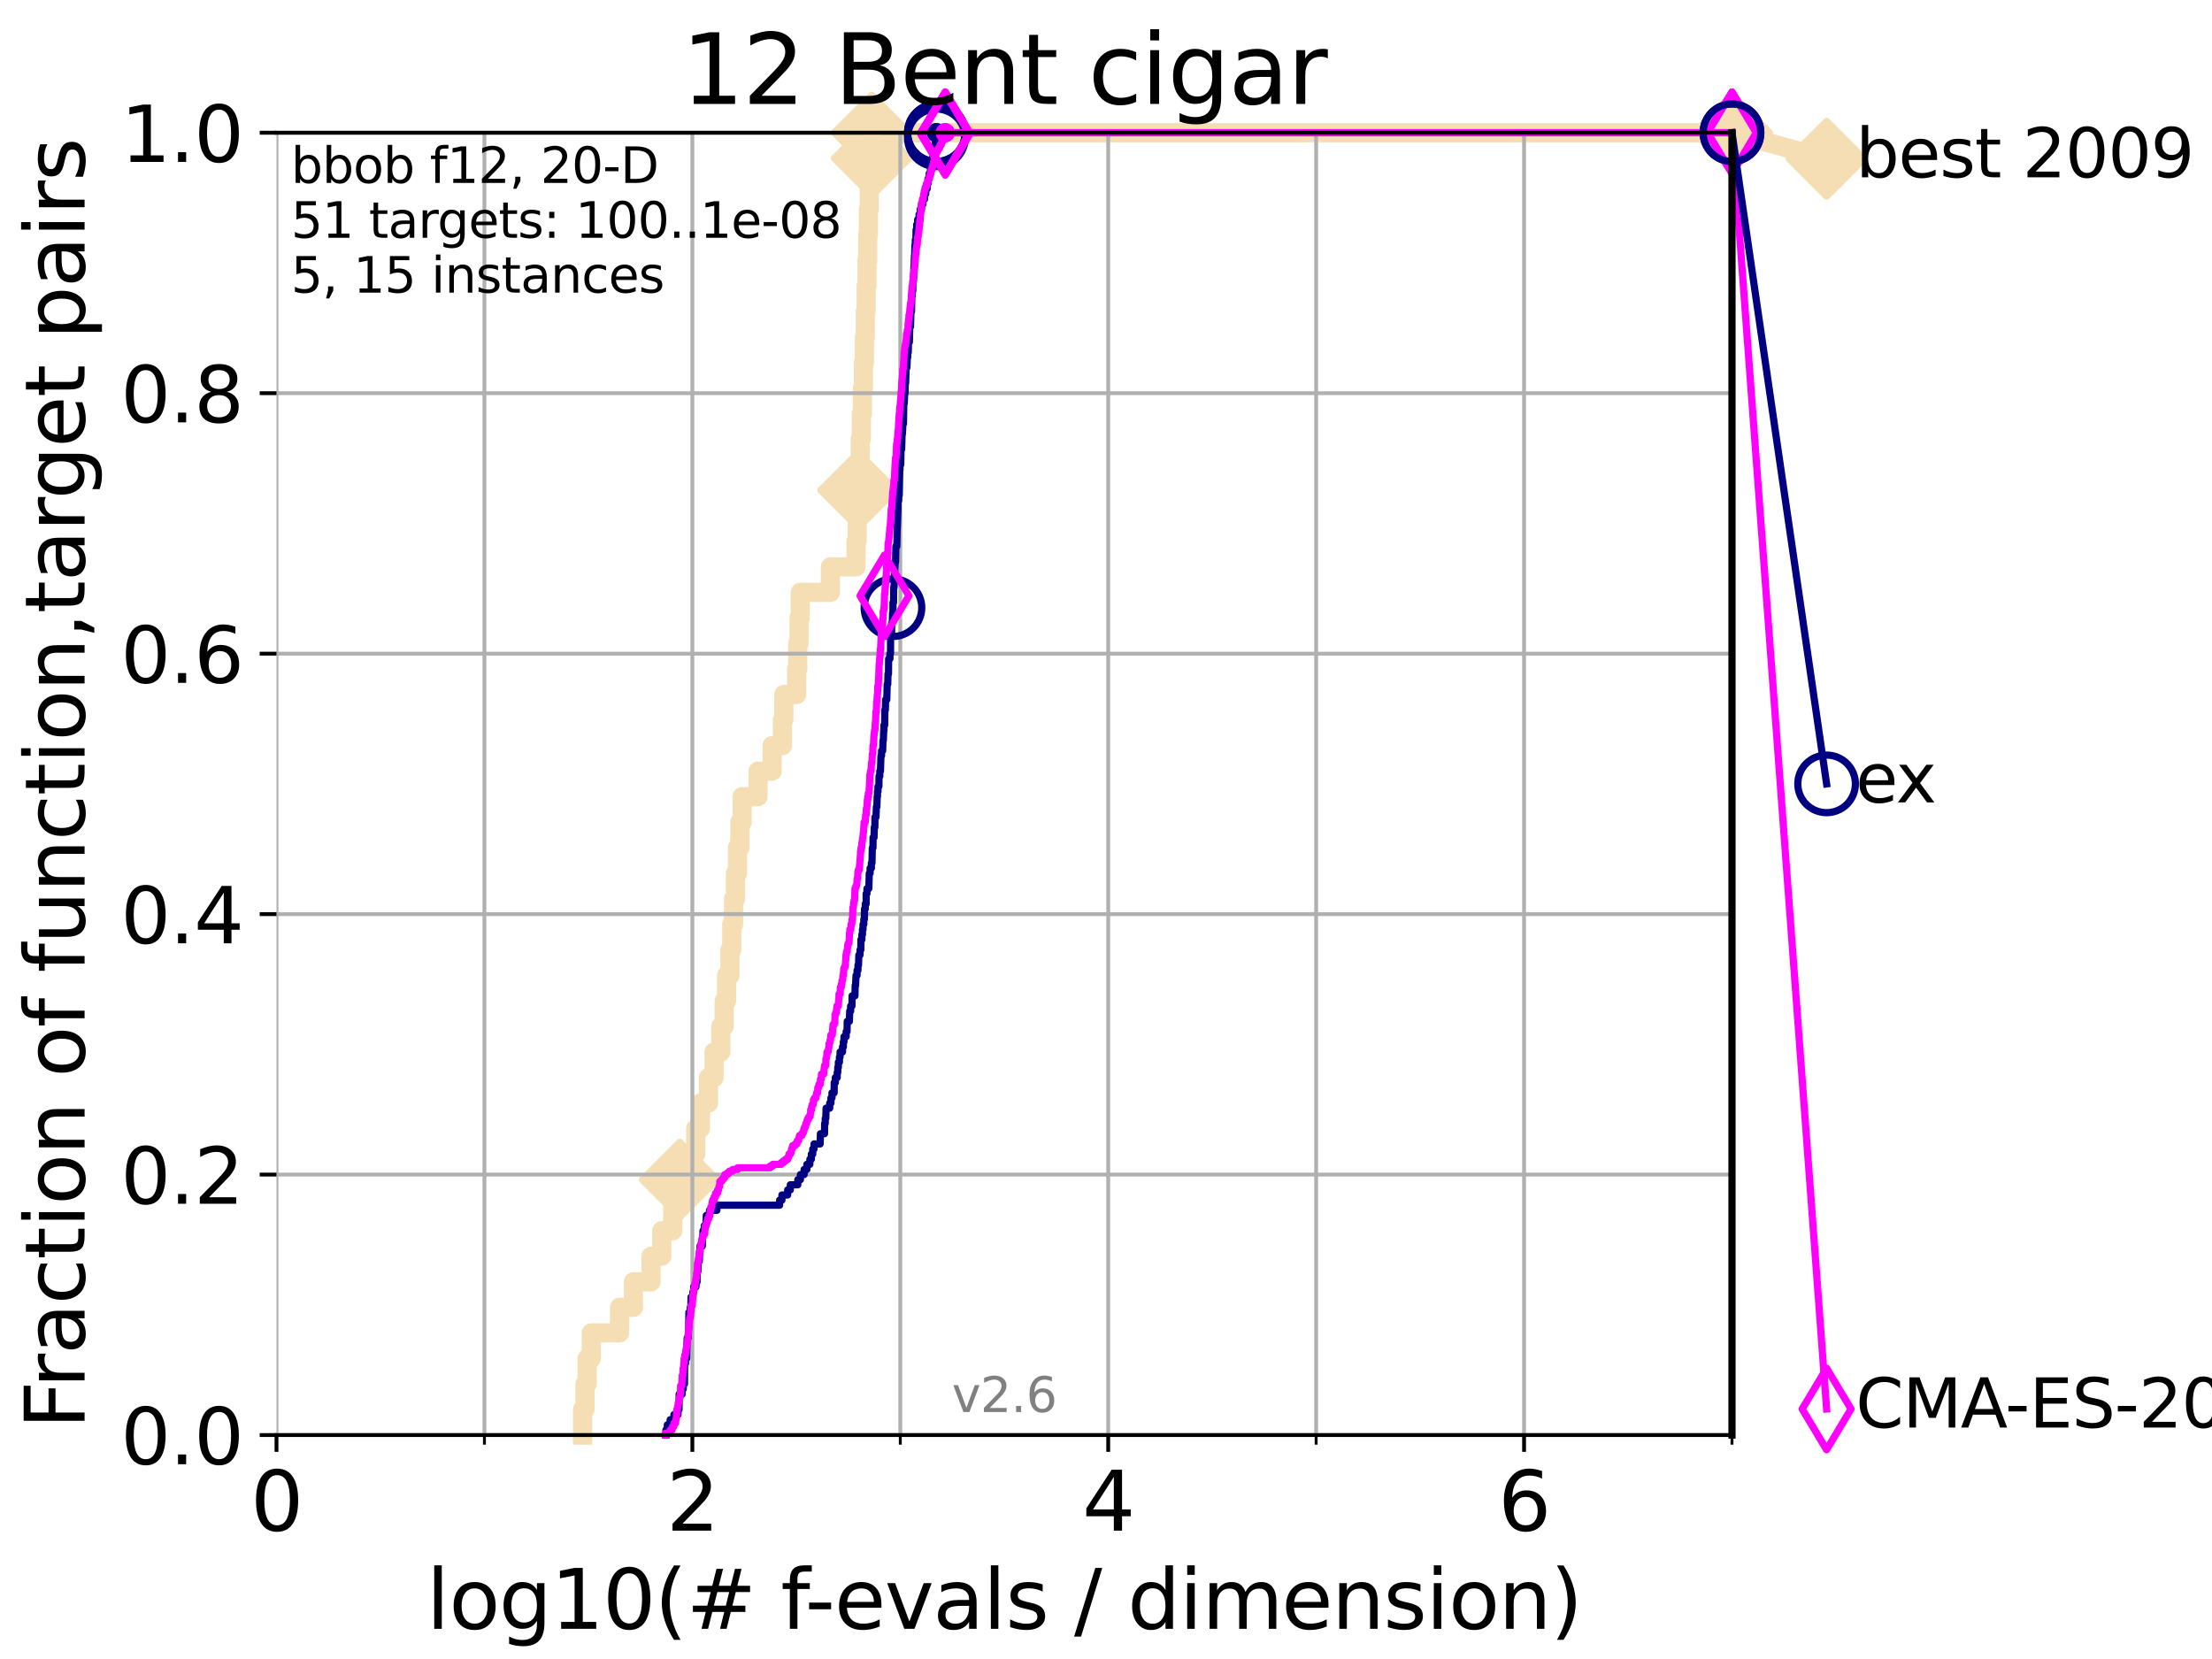 <?xml version="1.0" encoding="utf-8" standalone="no"?>
<!DOCTYPE svg PUBLIC "-//W3C//DTD SVG 1.1//EN"
  "http://www.w3.org/Graphics/SVG/1.1/DTD/svg11.dtd">
<svg xmlns:xlink="http://www.w3.org/1999/xlink" width="460.8pt" height="345.6pt" viewBox="0 0 460.8 345.6" xmlns="http://www.w3.org/2000/svg" version="1.1">
 <defs>
  <style type="text/css">*{stroke-linejoin: round; stroke-linecap: butt}</style>
 </defs>
 <g id="figure_1">
  <g id="patch_1">
   <path d="M 0 345.6 
L 460.8 345.6 
L 460.8 0 
L 0 0 
z
" style="fill: #ffffff"/>
  </g>
  <g id="axes_1">
   <g id="patch_2">
    <path d="M 57.6 298.944 
L 360.806 298.944 
L 360.806 27.648 
L 57.6 27.648 
z
" style="fill: #ffffff"/>
   </g>
   <g id="line2d_1">
    <path d="M 121.361 298.944 
L 121.361 293.624 
L 121.862 293.624 
L 121.862 288.305 
L 122.32 288.305 
L 122.32 282.985 
L 123.174 282.985 
L 123.174 277.666 
L 129.062 277.666 
L 129.062 272.346 
L 131.965 272.346 
L 131.965 267.027 
L 135.628 267.027 
L 135.628 261.707 
L 137.854 261.707 
L 137.854 256.388 
L 140.138 256.388 
L 140.138 251.068 
L 141.611 251.068 
L 141.611 245.749 
L 143.638 245.749 
L 143.638 240.429 
L 144.932 240.429 
L 144.932 235.11 
L 145.92 235.11 
L 145.92 229.79 
L 147.589 229.79 
L 147.589 224.471 
L 148.756 224.471 
L 148.756 219.151 
L 150.152 219.151 
L 150.152 213.832 
L 150.86 213.832 
L 150.86 208.512 
L 151.362 208.512 
L 151.362 203.192 
L 152.057 203.192 
L 152.057 197.873 
L 152.438 197.873 
L 152.438 192.553 
L 152.811 192.553 
L 152.811 187.234 
L 153.207 187.234 
L 153.207 181.914 
L 153.628 181.914 
L 153.628 176.595 
L 154.129 176.595 
L 154.129 171.275 
L 154.601 171.275 
L 154.601 165.956 
L 157.917 165.956 
L 157.917 160.636 
L 160.852 160.636 
L 160.852 155.317 
L 162.991 155.317 
L 162.991 149.997 
L 163.284 149.997 
L 163.284 144.678 
L 165.958 144.678 
L 165.958 139.358 
L 166.193 139.358 
L 166.193 134.039 
L 166.452 134.039 
L 166.452 128.719 
L 166.707 128.719 
L 166.707 123.4 
L 172.991 123.4 
L 172.991 118.08 
L 178.326 118.08 
L 178.326 112.76 
L 178.564 112.76 
L 178.564 107.441 
L 178.788 107.441 
L 178.788 102.121 
L 179.006 102.121 
L 179.006 96.802 
L 179.207 96.802 
L 179.207 91.482 
L 179.432 91.482 
L 179.432 86.163 
L 179.655 86.163 
L 179.655 80.843 
L 179.872 80.843 
L 179.872 75.524 
L 180.071 75.524 
L 180.071 70.204 
L 180.259 70.204 
L 180.259 64.885 
L 180.441 64.885 
L 180.441 59.565 
L 180.602 59.565 
L 180.602 54.246 
L 180.758 54.246 
L 180.758 48.926 
L 180.911 48.926 
L 180.911 43.607 
L 181.078 43.607 
L 181.078 38.287 
L 181.252 38.287 
L 181.252 32.968 
L 181.607 32.968 
L 181.607 27.648 
L 360.806 27.648 
" style="fill: none; stroke: #f5deb3; stroke-width: 4; stroke-linecap: square"/>
   </g>
   <g id="line2d_2">
    <defs>
     <path id="m433175cd56" d="M -0 7.778 
L 7.778 0 
L 0 -7.778 
L -7.778 -0 
z
" style="stroke: #f5deb3; stroke-width: 1.5; stroke-linejoin: miter"/>
    </defs>
    <g>
     <use xlink:href="#m433175cd56" x="141.611" y="245.749" style="fill: #f5deb3; stroke: #f5deb3; stroke-width: 1.5; stroke-linejoin: miter"/>
     <use xlink:href="#m433175cd56" x="178.788" y="102.121" style="fill: #f5deb3; stroke: #f5deb3; stroke-width: 1.5; stroke-linejoin: miter"/>
     <use xlink:href="#m433175cd56" x="181.607" y="32.968" style="fill: #f5deb3; stroke: #f5deb3; stroke-width: 1.5; stroke-linejoin: miter"/>
     <use xlink:href="#m433175cd56" x="181.607" y="27.648" style="fill: #f5deb3; stroke: #f5deb3; stroke-width: 1.5; stroke-linejoin: miter"/>
     <use xlink:href="#m433175cd56" x="360.806" y="27.648" style="fill: #f5deb3; stroke: #f5deb3; stroke-width: 1.5; stroke-linejoin: miter"/>
    </g>
   </g>
   <g id="line2d_3">
    <path style="fill: none; stroke: #f5deb3; stroke-width: 4; stroke-linecap: square"/>
    <g/>
   </g>
   <g id="line2d_4">
    <path d="M 360.806 27.648 
L 380.515 33.074 
" style="fill: none; stroke: #f5deb3; stroke-width: 4; stroke-linecap: square"/>
    <g>
     <use xlink:href="#m433175cd56" x="360.806" y="27.648" style="fill: #f5deb3; stroke: #f5deb3; stroke-width: 1.5; stroke-linejoin: miter"/>
     <use xlink:href="#m433175cd56" x="380.515" y="33.074" style="fill: #f5deb3; stroke: #f5deb3; stroke-width: 1.5; stroke-linejoin: miter"/>
    </g>
   </g>
   <g id="matplotlib.axis_1">
    <g id="xtick_1">
     <g id="line2d_5">
      <path d="M 57.6 298.944 
L 57.6 27.648 
" clip-path="url(#p75820854d2)" style="fill: none; stroke: #b0b0b0; stroke-width: 0.8; stroke-linecap: square"/>
     </g>
     <g id="line2d_6">
      <defs>
       <path id="mebd5214dbb" d="M 0 0 
L 0 3.5 
" style="stroke: #000000; stroke-width: 0.8"/>
      </defs>
      <g>
       <use xlink:href="#mebd5214dbb" x="57.6" y="298.944" style="stroke: #000000; stroke-width: 0.8"/>
      </g>
     </g>
     <g id="text_1">
      <!-- 0 -->
      <g transform="translate(52.192 318.861)scale(0.17 -0.17)">
       <defs>
        <path id="DejaVuSans-30" d="M 2034 4250 
Q 1547 4250 1301 3770 
Q 1056 3291 1056 2328 
Q 1056 1369 1301 889 
Q 1547 409 2034 409 
Q 2525 409 2770 889 
Q 3016 1369 3016 2328 
Q 3016 3291 2770 3770 
Q 2525 4250 2034 4250 
z
M 2034 4750 
Q 2819 4750 3233 4129 
Q 3647 3509 3647 2328 
Q 3647 1150 3233 529 
Q 2819 -91 2034 -91 
Q 1250 -91 836 529 
Q 422 1150 422 2328 
Q 422 3509 836 4129 
Q 1250 4750 2034 4750 
z
" transform="scale(0.016)"/>
       </defs>
       <use xlink:href="#DejaVuSans-30"/>
      </g>
     </g>
    </g>
    <g id="xtick_2">
     <g id="line2d_7">
      <path d="M 144.23 298.944 
L 144.23 27.648 
" clip-path="url(#p75820854d2)" style="fill: none; stroke: #b0b0b0; stroke-width: 0.8; stroke-linecap: square"/>
     </g>
     <g id="line2d_8">
      <g>
       <use xlink:href="#mebd5214dbb" x="144.23" y="298.944" style="stroke: #000000; stroke-width: 0.8"/>
      </g>
     </g>
     <g id="text_2">
      <!-- 2 -->
      <g transform="translate(138.822 318.861)scale(0.17 -0.17)">
       <defs>
        <path id="DejaVuSans-32" d="M 1228 531 
L 3431 531 
L 3431 0 
L 469 0 
L 469 531 
Q 828 903 1448 1529 
Q 2069 2156 2228 2338 
Q 2531 2678 2651 2914 
Q 2772 3150 2772 3378 
Q 2772 3750 2511 3984 
Q 2250 4219 1831 4219 
Q 1534 4219 1204 4116 
Q 875 4013 500 3803 
L 500 4441 
Q 881 4594 1212 4672 
Q 1544 4750 1819 4750 
Q 2544 4750 2975 4387 
Q 3406 4025 3406 3419 
Q 3406 3131 3298 2873 
Q 3191 2616 2906 2266 
Q 2828 2175 2409 1742 
Q 1991 1309 1228 531 
z
" transform="scale(0.016)"/>
       </defs>
       <use xlink:href="#DejaVuSans-32"/>
      </g>
     </g>
    </g>
    <g id="xtick_3">
     <g id="line2d_9">
      <path d="M 230.861 298.944 
L 230.861 27.648 
" clip-path="url(#p75820854d2)" style="fill: none; stroke: #b0b0b0; stroke-width: 0.8; stroke-linecap: square"/>
     </g>
     <g id="line2d_10">
      <g>
       <use xlink:href="#mebd5214dbb" x="230.861" y="298.944" style="stroke: #000000; stroke-width: 0.8"/>
      </g>
     </g>
     <g id="text_3">
      <!-- 4 -->
      <g transform="translate(225.453 318.861)scale(0.17 -0.17)">
       <defs>
        <path id="DejaVuSans-34" d="M 2419 4116 
L 825 1625 
L 2419 1625 
L 2419 4116 
z
M 2253 4666 
L 3047 4666 
L 3047 1625 
L 3713 1625 
L 3713 1100 
L 3047 1100 
L 3047 0 
L 2419 0 
L 2419 1100 
L 313 1100 
L 313 1709 
L 2253 4666 
z
" transform="scale(0.016)"/>
       </defs>
       <use xlink:href="#DejaVuSans-34"/>
      </g>
     </g>
    </g>
    <g id="xtick_4">
     <g id="line2d_11">
      <path d="M 317.491 298.944 
L 317.491 27.648 
" clip-path="url(#p75820854d2)" style="fill: none; stroke: #b0b0b0; stroke-width: 0.8; stroke-linecap: square"/>
     </g>
     <g id="line2d_12">
      <g>
       <use xlink:href="#mebd5214dbb" x="317.491" y="298.944" style="stroke: #000000; stroke-width: 0.8"/>
      </g>
     </g>
     <g id="text_4">
      <!-- 6 -->
      <g transform="translate(312.083 318.861)scale(0.17 -0.17)">
       <defs>
        <path id="DejaVuSans-36" d="M 2113 2584 
Q 1688 2584 1439 2293 
Q 1191 2003 1191 1497 
Q 1191 994 1439 701 
Q 1688 409 2113 409 
Q 2538 409 2786 701 
Q 3034 994 3034 1497 
Q 3034 2003 2786 2293 
Q 2538 2584 2113 2584 
z
M 3366 4563 
L 3366 3988 
Q 3128 4100 2886 4159 
Q 2644 4219 2406 4219 
Q 1781 4219 1451 3797 
Q 1122 3375 1075 2522 
Q 1259 2794 1537 2939 
Q 1816 3084 2150 3084 
Q 2853 3084 3261 2657 
Q 3669 2231 3669 1497 
Q 3669 778 3244 343 
Q 2819 -91 2113 -91 
Q 1303 -91 875 529 
Q 447 1150 447 2328 
Q 447 3434 972 4092 
Q 1497 4750 2381 4750 
Q 2619 4750 2861 4703 
Q 3103 4656 3366 4563 
z
" transform="scale(0.016)"/>
       </defs>
       <use xlink:href="#DejaVuSans-36"/>
      </g>
     </g>
    </g>
    <g id="xtick_5">
     <g id="line2d_13">
      <path d="M 100.915 298.944 
L 100.915 27.648 
" clip-path="url(#p75820854d2)" style="fill: none; stroke: #b0b0b0; stroke-width: 0.8; stroke-linecap: square"/>
     </g>
     <g id="line2d_14">
      <defs>
       <path id="m42560cb527" d="M 0 0 
L 0 2 
" style="stroke: #000000; stroke-width: 0.6"/>
      </defs>
      <g>
       <use xlink:href="#m42560cb527" x="100.915" y="298.944" style="stroke: #000000; stroke-width: 0.6"/>
      </g>
     </g>
    </g>
    <g id="xtick_6">
     <g id="line2d_15">
      <path d="M 187.546 298.944 
L 187.546 27.648 
" clip-path="url(#p75820854d2)" style="fill: none; stroke: #b0b0b0; stroke-width: 0.8; stroke-linecap: square"/>
     </g>
     <g id="line2d_16">
      <g>
       <use xlink:href="#m42560cb527" x="187.546" y="298.944" style="stroke: #000000; stroke-width: 0.6"/>
      </g>
     </g>
    </g>
    <g id="xtick_7">
     <g id="line2d_17">
      <path d="M 274.176 298.944 
L 274.176 27.648 
" clip-path="url(#p75820854d2)" style="fill: none; stroke: #b0b0b0; stroke-width: 0.8; stroke-linecap: square"/>
     </g>
     <g id="line2d_18">
      <g>
       <use xlink:href="#m42560cb527" x="274.176" y="298.944" style="stroke: #000000; stroke-width: 0.6"/>
      </g>
     </g>
    </g>
    <g id="xtick_8">
     <g id="line2d_19">
      <path d="M 360.806 298.944 
L 360.806 27.648 
" clip-path="url(#p75820854d2)" style="fill: none; stroke: #b0b0b0; stroke-width: 0.8; stroke-linecap: square"/>
     </g>
     <g id="line2d_20">
      <g>
       <use xlink:href="#m42560cb527" x="360.806" y="298.944" style="stroke: #000000; stroke-width: 0.6"/>
      </g>
     </g>
    </g>
    <g id="text_5">
     <!-- log10(# f-evals / dimension) -->
     <g transform="translate(88.823 339.314)scale(0.17 -0.17)">
      <defs>
       <path id="DejaVuSans-6c" d="M 603 4863 
L 1178 4863 
L 1178 0 
L 603 0 
L 603 4863 
z
" transform="scale(0.016)"/>
       <path id="DejaVuSans-6f" d="M 1959 3097 
Q 1497 3097 1228 2736 
Q 959 2375 959 1747 
Q 959 1119 1226 758 
Q 1494 397 1959 397 
Q 2419 397 2687 759 
Q 2956 1122 2956 1747 
Q 2956 2369 2687 2733 
Q 2419 3097 1959 3097 
z
M 1959 3584 
Q 2709 3584 3137 3096 
Q 3566 2609 3566 1747 
Q 3566 888 3137 398 
Q 2709 -91 1959 -91 
Q 1206 -91 779 398 
Q 353 888 353 1747 
Q 353 2609 779 3096 
Q 1206 3584 1959 3584 
z
" transform="scale(0.016)"/>
       <path id="DejaVuSans-67" d="M 2906 1791 
Q 2906 2416 2648 2759 
Q 2391 3103 1925 3103 
Q 1463 3103 1205 2759 
Q 947 2416 947 1791 
Q 947 1169 1205 825 
Q 1463 481 1925 481 
Q 2391 481 2648 825 
Q 2906 1169 2906 1791 
z
M 3481 434 
Q 3481 -459 3084 -895 
Q 2688 -1331 1869 -1331 
Q 1566 -1331 1297 -1286 
Q 1028 -1241 775 -1147 
L 775 -588 
Q 1028 -725 1275 -790 
Q 1522 -856 1778 -856 
Q 2344 -856 2625 -561 
Q 2906 -266 2906 331 
L 2906 616 
Q 2728 306 2450 153 
Q 2172 0 1784 0 
Q 1141 0 747 490 
Q 353 981 353 1791 
Q 353 2603 747 3093 
Q 1141 3584 1784 3584 
Q 2172 3584 2450 3431 
Q 2728 3278 2906 2969 
L 2906 3500 
L 3481 3500 
L 3481 434 
z
" transform="scale(0.016)"/>
       <path id="DejaVuSans-31" d="M 794 531 
L 1825 531 
L 1825 4091 
L 703 3866 
L 703 4441 
L 1819 4666 
L 2450 4666 
L 2450 531 
L 3481 531 
L 3481 0 
L 794 0 
L 794 531 
z
" transform="scale(0.016)"/>
       <path id="DejaVuSans-28" d="M 1984 4856 
Q 1566 4138 1362 3434 
Q 1159 2731 1159 2009 
Q 1159 1288 1364 580 
Q 1569 -128 1984 -844 
L 1484 -844 
Q 1016 -109 783 600 
Q 550 1309 550 2009 
Q 550 2706 781 3412 
Q 1013 4119 1484 4856 
L 1984 4856 
z
" transform="scale(0.016)"/>
       <path id="DejaVuSans-23" d="M 3272 2816 
L 2363 2816 
L 2100 1772 
L 3016 1772 
L 3272 2816 
z
M 2803 4594 
L 2478 3297 
L 3391 3297 
L 3719 4594 
L 4219 4594 
L 3897 3297 
L 4872 3297 
L 4872 2816 
L 3775 2816 
L 3519 1772 
L 4513 1772 
L 4513 1294 
L 3397 1294 
L 3072 0 
L 2572 0 
L 2894 1294 
L 1978 1294 
L 1656 0 
L 1153 0 
L 1478 1294 
L 494 1294 
L 494 1772 
L 1594 1772 
L 1856 2816 
L 850 2816 
L 850 3297 
L 1978 3297 
L 2297 4594 
L 2803 4594 
z
" transform="scale(0.016)"/>
       <path id="DejaVuSans-20" transform="scale(0.016)"/>
       <path id="DejaVuSans-66" d="M 2375 4863 
L 2375 4384 
L 1825 4384 
Q 1516 4384 1395 4259 
Q 1275 4134 1275 3809 
L 1275 3500 
L 2222 3500 
L 2222 3053 
L 1275 3053 
L 1275 0 
L 697 0 
L 697 3053 
L 147 3053 
L 147 3500 
L 697 3500 
L 697 3744 
Q 697 4328 969 4595 
Q 1241 4863 1831 4863 
L 2375 4863 
z
" transform="scale(0.016)"/>
       <path id="DejaVuSans-2d" d="M 313 2009 
L 1997 2009 
L 1997 1497 
L 313 1497 
L 313 2009 
z
" transform="scale(0.016)"/>
       <path id="DejaVuSans-65" d="M 3597 1894 
L 3597 1613 
L 953 1613 
Q 991 1019 1311 708 
Q 1631 397 2203 397 
Q 2534 397 2845 478 
Q 3156 559 3463 722 
L 3463 178 
Q 3153 47 2828 -22 
Q 2503 -91 2169 -91 
Q 1331 -91 842 396 
Q 353 884 353 1716 
Q 353 2575 817 3079 
Q 1281 3584 2069 3584 
Q 2775 3584 3186 3129 
Q 3597 2675 3597 1894 
z
M 3022 2063 
Q 3016 2534 2758 2815 
Q 2500 3097 2075 3097 
Q 1594 3097 1305 2825 
Q 1016 2553 972 2059 
L 3022 2063 
z
" transform="scale(0.016)"/>
       <path id="DejaVuSans-76" d="M 191 3500 
L 800 3500 
L 1894 563 
L 2988 3500 
L 3597 3500 
L 2284 0 
L 1503 0 
L 191 3500 
z
" transform="scale(0.016)"/>
       <path id="DejaVuSans-61" d="M 2194 1759 
Q 1497 1759 1228 1600 
Q 959 1441 959 1056 
Q 959 750 1161 570 
Q 1363 391 1709 391 
Q 2188 391 2477 730 
Q 2766 1069 2766 1631 
L 2766 1759 
L 2194 1759 
z
M 3341 1997 
L 3341 0 
L 2766 0 
L 2766 531 
Q 2569 213 2275 61 
Q 1981 -91 1556 -91 
Q 1019 -91 701 211 
Q 384 513 384 1019 
Q 384 1609 779 1909 
Q 1175 2209 1959 2209 
L 2766 2209 
L 2766 2266 
Q 2766 2663 2505 2880 
Q 2244 3097 1772 3097 
Q 1472 3097 1187 3025 
Q 903 2953 641 2809 
L 641 3341 
Q 956 3463 1253 3523 
Q 1550 3584 1831 3584 
Q 2591 3584 2966 3190 
Q 3341 2797 3341 1997 
z
" transform="scale(0.016)"/>
       <path id="DejaVuSans-73" d="M 2834 3397 
L 2834 2853 
Q 2591 2978 2328 3040 
Q 2066 3103 1784 3103 
Q 1356 3103 1142 2972 
Q 928 2841 928 2578 
Q 928 2378 1081 2264 
Q 1234 2150 1697 2047 
L 1894 2003 
Q 2506 1872 2764 1633 
Q 3022 1394 3022 966 
Q 3022 478 2636 193 
Q 2250 -91 1575 -91 
Q 1294 -91 989 -36 
Q 684 19 347 128 
L 347 722 
Q 666 556 975 473 
Q 1284 391 1588 391 
Q 1994 391 2212 530 
Q 2431 669 2431 922 
Q 2431 1156 2273 1281 
Q 2116 1406 1581 1522 
L 1381 1569 
Q 847 1681 609 1914 
Q 372 2147 372 2553 
Q 372 3047 722 3315 
Q 1072 3584 1716 3584 
Q 2034 3584 2315 3537 
Q 2597 3491 2834 3397 
z
" transform="scale(0.016)"/>
       <path id="DejaVuSans-2f" d="M 1625 4666 
L 2156 4666 
L 531 -594 
L 0 -594 
L 1625 4666 
z
" transform="scale(0.016)"/>
       <path id="DejaVuSans-64" d="M 2906 2969 
L 2906 4863 
L 3481 4863 
L 3481 0 
L 2906 0 
L 2906 525 
Q 2725 213 2448 61 
Q 2172 -91 1784 -91 
Q 1150 -91 751 415 
Q 353 922 353 1747 
Q 353 2572 751 3078 
Q 1150 3584 1784 3584 
Q 2172 3584 2448 3432 
Q 2725 3281 2906 2969 
z
M 947 1747 
Q 947 1113 1208 752 
Q 1469 391 1925 391 
Q 2381 391 2643 752 
Q 2906 1113 2906 1747 
Q 2906 2381 2643 2742 
Q 2381 3103 1925 3103 
Q 1469 3103 1208 2742 
Q 947 2381 947 1747 
z
" transform="scale(0.016)"/>
       <path id="DejaVuSans-69" d="M 603 3500 
L 1178 3500 
L 1178 0 
L 603 0 
L 603 3500 
z
M 603 4863 
L 1178 4863 
L 1178 4134 
L 603 4134 
L 603 4863 
z
" transform="scale(0.016)"/>
       <path id="DejaVuSans-6d" d="M 3328 2828 
Q 3544 3216 3844 3400 
Q 4144 3584 4550 3584 
Q 5097 3584 5394 3201 
Q 5691 2819 5691 2113 
L 5691 0 
L 5113 0 
L 5113 2094 
Q 5113 2597 4934 2840 
Q 4756 3084 4391 3084 
Q 3944 3084 3684 2787 
Q 3425 2491 3425 1978 
L 3425 0 
L 2847 0 
L 2847 2094 
Q 2847 2600 2669 2842 
Q 2491 3084 2119 3084 
Q 1678 3084 1418 2786 
Q 1159 2488 1159 1978 
L 1159 0 
L 581 0 
L 581 3500 
L 1159 3500 
L 1159 2956 
Q 1356 3278 1631 3431 
Q 1906 3584 2284 3584 
Q 2666 3584 2933 3390 
Q 3200 3197 3328 2828 
z
" transform="scale(0.016)"/>
       <path id="DejaVuSans-6e" d="M 3513 2113 
L 3513 0 
L 2938 0 
L 2938 2094 
Q 2938 2591 2744 2837 
Q 2550 3084 2163 3084 
Q 1697 3084 1428 2787 
Q 1159 2491 1159 1978 
L 1159 0 
L 581 0 
L 581 3500 
L 1159 3500 
L 1159 2956 
Q 1366 3272 1645 3428 
Q 1925 3584 2291 3584 
Q 2894 3584 3203 3211 
Q 3513 2838 3513 2113 
z
" transform="scale(0.016)"/>
       <path id="DejaVuSans-29" d="M 513 4856 
L 1013 4856 
Q 1481 4119 1714 3412 
Q 1947 2706 1947 2009 
Q 1947 1309 1714 600 
Q 1481 -109 1013 -844 
L 513 -844 
Q 928 -128 1133 580 
Q 1338 1288 1338 2009 
Q 1338 2731 1133 3434 
Q 928 4138 513 4856 
z
" transform="scale(0.016)"/>
      </defs>
      <use xlink:href="#DejaVuSans-6c"/>
      <use xlink:href="#DejaVuSans-6f" x="27.783"/>
      <use xlink:href="#DejaVuSans-67" x="88.965"/>
      <use xlink:href="#DejaVuSans-31" x="152.441"/>
      <use xlink:href="#DejaVuSans-30" x="216.064"/>
      <use xlink:href="#DejaVuSans-28" x="279.688"/>
      <use xlink:href="#DejaVuSans-23" x="318.701"/>
      <use xlink:href="#DejaVuSans-20" x="402.49"/>
      <use xlink:href="#DejaVuSans-66" x="434.277"/>
      <use xlink:href="#DejaVuSans-2d" x="463.982"/>
      <use xlink:href="#DejaVuSans-65" x="500.066"/>
      <use xlink:href="#DejaVuSans-76" x="561.59"/>
      <use xlink:href="#DejaVuSans-61" x="620.77"/>
      <use xlink:href="#DejaVuSans-6c" x="682.049"/>
      <use xlink:href="#DejaVuSans-73" x="709.832"/>
      <use xlink:href="#DejaVuSans-20" x="761.932"/>
      <use xlink:href="#DejaVuSans-2f" x="793.719"/>
      <use xlink:href="#DejaVuSans-20" x="827.41"/>
      <use xlink:href="#DejaVuSans-64" x="859.197"/>
      <use xlink:href="#DejaVuSans-69" x="922.674"/>
      <use xlink:href="#DejaVuSans-6d" x="950.457"/>
      <use xlink:href="#DejaVuSans-65" x="1047.869"/>
      <use xlink:href="#DejaVuSans-6e" x="1109.393"/>
      <use xlink:href="#DejaVuSans-73" x="1172.771"/>
      <use xlink:href="#DejaVuSans-69" x="1224.871"/>
      <use xlink:href="#DejaVuSans-6f" x="1252.654"/>
      <use xlink:href="#DejaVuSans-6e" x="1313.836"/>
      <use xlink:href="#DejaVuSans-29" x="1377.215"/>
     </g>
    </g>
   </g>
   <g id="matplotlib.axis_2">
    <g id="ytick_1">
     <g id="line2d_21">
      <path d="M 57.6 298.944 
L 360.806 298.944 
" clip-path="url(#p75820854d2)" style="fill: none; stroke: #b0b0b0; stroke-width: 0.8; stroke-linecap: square"/>
     </g>
     <g id="line2d_22">
      <defs>
       <path id="mffe109e796" d="M 0 0 
L -3.5 0 
" style="stroke: #000000; stroke-width: 0.8"/>
      </defs>
      <g>
       <use xlink:href="#mffe109e796" x="57.6" y="298.944" style="stroke: #000000; stroke-width: 0.8"/>
      </g>
     </g>
     <g id="text_6">
      <!-- 0.0 -->
      <g transform="translate(25.155 305.023)scale(0.16 -0.16)">
       <defs>
        <path id="DejaVuSans-2e" d="M 684 794 
L 1344 794 
L 1344 0 
L 684 0 
L 684 794 
z
" transform="scale(0.016)"/>
       </defs>
       <use xlink:href="#DejaVuSans-30"/>
       <use xlink:href="#DejaVuSans-2e" x="63.623"/>
       <use xlink:href="#DejaVuSans-30" x="95.41"/>
      </g>
     </g>
    </g>
    <g id="ytick_2">
     <g id="line2d_23">
      <path d="M 57.6 244.685 
L 360.806 244.685 
" clip-path="url(#p75820854d2)" style="fill: none; stroke: #b0b0b0; stroke-width: 0.8; stroke-linecap: square"/>
     </g>
     <g id="line2d_24">
      <g>
       <use xlink:href="#mffe109e796" x="57.6" y="244.685" style="stroke: #000000; stroke-width: 0.8"/>
      </g>
     </g>
     <g id="text_7">
      <!-- 0.2 -->
      <g transform="translate(25.155 250.764)scale(0.16 -0.16)">
       <use xlink:href="#DejaVuSans-30"/>
       <use xlink:href="#DejaVuSans-2e" x="63.623"/>
       <use xlink:href="#DejaVuSans-32" x="95.41"/>
      </g>
     </g>
    </g>
    <g id="ytick_3">
     <g id="line2d_25">
      <path d="M 57.6 190.426 
L 360.806 190.426 
" clip-path="url(#p75820854d2)" style="fill: none; stroke: #b0b0b0; stroke-width: 0.8; stroke-linecap: square"/>
     </g>
     <g id="line2d_26">
      <g>
       <use xlink:href="#mffe109e796" x="57.6" y="190.426" style="stroke: #000000; stroke-width: 0.8"/>
      </g>
     </g>
     <g id="text_8">
      <!-- 0.4 -->
      <g transform="translate(25.155 196.504)scale(0.16 -0.16)">
       <use xlink:href="#DejaVuSans-30"/>
       <use xlink:href="#DejaVuSans-2e" x="63.623"/>
       <use xlink:href="#DejaVuSans-34" x="95.41"/>
      </g>
     </g>
    </g>
    <g id="ytick_4">
     <g id="line2d_27">
      <path d="M 57.6 136.166 
L 360.806 136.166 
" clip-path="url(#p75820854d2)" style="fill: none; stroke: #b0b0b0; stroke-width: 0.8; stroke-linecap: square"/>
     </g>
     <g id="line2d_28">
      <g>
       <use xlink:href="#mffe109e796" x="57.6" y="136.166" style="stroke: #000000; stroke-width: 0.8"/>
      </g>
     </g>
     <g id="text_9">
      <!-- 0.6 -->
      <g transform="translate(25.155 142.245)scale(0.16 -0.16)">
       <use xlink:href="#DejaVuSans-30"/>
       <use xlink:href="#DejaVuSans-2e" x="63.623"/>
       <use xlink:href="#DejaVuSans-36" x="95.41"/>
      </g>
     </g>
    </g>
    <g id="ytick_5">
     <g id="line2d_29">
      <path d="M 57.6 81.907 
L 360.806 81.907 
" clip-path="url(#p75820854d2)" style="fill: none; stroke: #b0b0b0; stroke-width: 0.8; stroke-linecap: square"/>
     </g>
     <g id="line2d_30">
      <g>
       <use xlink:href="#mffe109e796" x="57.6" y="81.907" style="stroke: #000000; stroke-width: 0.8"/>
      </g>
     </g>
     <g id="text_10">
      <!-- 0.8 -->
      <g transform="translate(25.155 87.986)scale(0.16 -0.16)">
       <defs>
        <path id="DejaVuSans-38" d="M 2034 2216 
Q 1584 2216 1326 1975 
Q 1069 1734 1069 1313 
Q 1069 891 1326 650 
Q 1584 409 2034 409 
Q 2484 409 2743 651 
Q 3003 894 3003 1313 
Q 3003 1734 2745 1975 
Q 2488 2216 2034 2216 
z
M 1403 2484 
Q 997 2584 770 2862 
Q 544 3141 544 3541 
Q 544 4100 942 4425 
Q 1341 4750 2034 4750 
Q 2731 4750 3128 4425 
Q 3525 4100 3525 3541 
Q 3525 3141 3298 2862 
Q 3072 2584 2669 2484 
Q 3125 2378 3379 2068 
Q 3634 1759 3634 1313 
Q 3634 634 3220 271 
Q 2806 -91 2034 -91 
Q 1263 -91 848 271 
Q 434 634 434 1313 
Q 434 1759 690 2068 
Q 947 2378 1403 2484 
z
M 1172 3481 
Q 1172 3119 1398 2916 
Q 1625 2713 2034 2713 
Q 2441 2713 2670 2916 
Q 2900 3119 2900 3481 
Q 2900 3844 2670 4047 
Q 2441 4250 2034 4250 
Q 1625 4250 1398 4047 
Q 1172 3844 1172 3481 
z
" transform="scale(0.016)"/>
       </defs>
       <use xlink:href="#DejaVuSans-30"/>
       <use xlink:href="#DejaVuSans-2e" x="63.623"/>
       <use xlink:href="#DejaVuSans-38" x="95.41"/>
      </g>
     </g>
    </g>
    <g id="ytick_6">
     <g id="line2d_31">
      <path d="M 57.6 27.648 
L 360.806 27.648 
" clip-path="url(#p75820854d2)" style="fill: none; stroke: #b0b0b0; stroke-width: 0.8; stroke-linecap: square"/>
     </g>
     <g id="line2d_32">
      <g>
       <use xlink:href="#mffe109e796" x="57.6" y="27.648" style="stroke: #000000; stroke-width: 0.8"/>
      </g>
     </g>
     <g id="text_11">
      <!-- 1.0 -->
      <g transform="translate(25.155 33.727)scale(0.16 -0.16)">
       <use xlink:href="#DejaVuSans-31"/>
       <use xlink:href="#DejaVuSans-2e" x="63.623"/>
       <use xlink:href="#DejaVuSans-30" x="95.41"/>
      </g>
     </g>
    </g>
    <g id="text_12">
     <!-- Fraction of function,target pairs -->
     <g transform="translate(17.62 297.681)rotate(-90)scale(0.17 -0.17)">
      <defs>
       <path id="DejaVuSans-46" d="M 628 4666 
L 3309 4666 
L 3309 4134 
L 1259 4134 
L 1259 2759 
L 3109 2759 
L 3109 2228 
L 1259 2228 
L 1259 0 
L 628 0 
L 628 4666 
z
" transform="scale(0.016)"/>
       <path id="DejaVuSans-72" d="M 2631 2963 
Q 2534 3019 2420 3045 
Q 2306 3072 2169 3072 
Q 1681 3072 1420 2755 
Q 1159 2438 1159 1844 
L 1159 0 
L 581 0 
L 581 3500 
L 1159 3500 
L 1159 2956 
Q 1341 3275 1631 3429 
Q 1922 3584 2338 3584 
Q 2397 3584 2469 3576 
Q 2541 3569 2628 3553 
L 2631 2963 
z
" transform="scale(0.016)"/>
       <path id="DejaVuSans-63" d="M 3122 3366 
L 3122 2828 
Q 2878 2963 2633 3030 
Q 2388 3097 2138 3097 
Q 1578 3097 1268 2742 
Q 959 2388 959 1747 
Q 959 1106 1268 751 
Q 1578 397 2138 397 
Q 2388 397 2633 464 
Q 2878 531 3122 666 
L 3122 134 
Q 2881 22 2623 -34 
Q 2366 -91 2075 -91 
Q 1284 -91 818 406 
Q 353 903 353 1747 
Q 353 2603 823 3093 
Q 1294 3584 2113 3584 
Q 2378 3584 2631 3529 
Q 2884 3475 3122 3366 
z
" transform="scale(0.016)"/>
       <path id="DejaVuSans-74" d="M 1172 4494 
L 1172 3500 
L 2356 3500 
L 2356 3053 
L 1172 3053 
L 1172 1153 
Q 1172 725 1289 603 
Q 1406 481 1766 481 
L 2356 481 
L 2356 0 
L 1766 0 
Q 1100 0 847 248 
Q 594 497 594 1153 
L 594 3053 
L 172 3053 
L 172 3500 
L 594 3500 
L 594 4494 
L 1172 4494 
z
" transform="scale(0.016)"/>
       <path id="DejaVuSans-75" d="M 544 1381 
L 544 3500 
L 1119 3500 
L 1119 1403 
Q 1119 906 1312 657 
Q 1506 409 1894 409 
Q 2359 409 2629 706 
Q 2900 1003 2900 1516 
L 2900 3500 
L 3475 3500 
L 3475 0 
L 2900 0 
L 2900 538 
Q 2691 219 2414 64 
Q 2138 -91 1772 -91 
Q 1169 -91 856 284 
Q 544 659 544 1381 
z
M 1991 3584 
L 1991 3584 
z
" transform="scale(0.016)"/>
       <path id="DejaVuSans-2c" d="M 750 794 
L 1409 794 
L 1409 256 
L 897 -744 
L 494 -744 
L 750 256 
L 750 794 
z
" transform="scale(0.016)"/>
       <path id="DejaVuSans-70" d="M 1159 525 
L 1159 -1331 
L 581 -1331 
L 581 3500 
L 1159 3500 
L 1159 2969 
Q 1341 3281 1617 3432 
Q 1894 3584 2278 3584 
Q 2916 3584 3314 3078 
Q 3713 2572 3713 1747 
Q 3713 922 3314 415 
Q 2916 -91 2278 -91 
Q 1894 -91 1617 61 
Q 1341 213 1159 525 
z
M 3116 1747 
Q 3116 2381 2855 2742 
Q 2594 3103 2138 3103 
Q 1681 3103 1420 2742 
Q 1159 2381 1159 1747 
Q 1159 1113 1420 752 
Q 1681 391 2138 391 
Q 2594 391 2855 752 
Q 3116 1113 3116 1747 
z
" transform="scale(0.016)"/>
      </defs>
      <use xlink:href="#DejaVuSans-46"/>
      <use xlink:href="#DejaVuSans-72" x="50.27"/>
      <use xlink:href="#DejaVuSans-61" x="91.383"/>
      <use xlink:href="#DejaVuSans-63" x="152.662"/>
      <use xlink:href="#DejaVuSans-74" x="207.643"/>
      <use xlink:href="#DejaVuSans-69" x="246.852"/>
      <use xlink:href="#DejaVuSans-6f" x="274.635"/>
      <use xlink:href="#DejaVuSans-6e" x="335.816"/>
      <use xlink:href="#DejaVuSans-20" x="399.195"/>
      <use xlink:href="#DejaVuSans-6f" x="430.982"/>
      <use xlink:href="#DejaVuSans-66" x="492.164"/>
      <use xlink:href="#DejaVuSans-20" x="527.369"/>
      <use xlink:href="#DejaVuSans-66" x="559.156"/>
      <use xlink:href="#DejaVuSans-75" x="594.361"/>
      <use xlink:href="#DejaVuSans-6e" x="657.74"/>
      <use xlink:href="#DejaVuSans-63" x="721.119"/>
      <use xlink:href="#DejaVuSans-74" x="776.1"/>
      <use xlink:href="#DejaVuSans-69" x="815.309"/>
      <use xlink:href="#DejaVuSans-6f" x="843.092"/>
      <use xlink:href="#DejaVuSans-6e" x="904.273"/>
      <use xlink:href="#DejaVuSans-2c" x="967.652"/>
      <use xlink:href="#DejaVuSans-74" x="999.439"/>
      <use xlink:href="#DejaVuSans-61" x="1038.648"/>
      <use xlink:href="#DejaVuSans-72" x="1099.928"/>
      <use xlink:href="#DejaVuSans-67" x="1139.291"/>
      <use xlink:href="#DejaVuSans-65" x="1202.768"/>
      <use xlink:href="#DejaVuSans-74" x="1264.291"/>
      <use xlink:href="#DejaVuSans-20" x="1303.5"/>
      <use xlink:href="#DejaVuSans-70" x="1335.287"/>
      <use xlink:href="#DejaVuSans-61" x="1398.764"/>
      <use xlink:href="#DejaVuSans-69" x="1460.043"/>
      <use xlink:href="#DejaVuSans-72" x="1487.826"/>
      <use xlink:href="#DejaVuSans-73" x="1528.939"/>
     </g>
    </g>
   </g>
   <g id="line2d_33">
    <defs>
     <path id="mcc200c898c" d="M 0 1.5 
C 0.398 1.5 0.779 1.342 1.061 1.061 
C 1.342 0.779 1.5 0.398 1.5 0 
C 1.5 -0.398 1.342 -0.779 1.061 -1.061 
C 0.779 -1.342 0.398 -1.5 0 -1.5 
C -0.398 -1.5 -0.779 -1.342 -1.061 -1.061 
C -1.342 -0.779 -1.5 -0.398 -1.5 0 
C -1.5 0.398 -1.342 0.779 -1.061 1.061 
C -0.779 1.342 -0.398 1.5 0 1.5 
z
" style="stroke: #f5deb3"/>
    </defs>
    <g>
     <use xlink:href="#mcc200c898c" x="181.607" y="27.648" style="fill: #f5deb3; stroke: #f5deb3"/>
     <use xlink:href="#mcc200c898c" x="181.607" y="27.648" style="fill: #f5deb3; stroke: #f5deb3"/>
    </g>
   </g>
   <g id="line2d_34">
    <defs>
     <path id="mec6b4afba8" d="M 0 1.5 
C 0.398 1.5 0.779 1.342 1.061 1.061 
C 1.342 0.779 1.5 0.398 1.5 0 
C 1.5 -0.398 1.342 -0.779 1.061 -1.061 
C 0.779 -1.342 0.398 -1.5 0 -1.5 
C -0.398 -1.5 -0.779 -1.342 -1.061 -1.061 
C -1.342 -0.779 -1.5 -0.398 -1.5 0 
C -1.5 0.398 -1.342 0.779 -1.061 1.061 
C -0.779 1.342 -0.398 1.5 0 1.5 
z
" style="stroke: #000080"/>
    </defs>
    <g>
     <use xlink:href="#mec6b4afba8" x="195.065" y="27.648" style="fill: #000080; stroke: #000080"/>
     <use xlink:href="#mec6b4afba8" x="195.065" y="27.648" style="fill: #000080; stroke: #000080"/>
    </g>
   </g>
   <g id="line2d_35">
    <path d="M 138.718 298.944 
L 138.718 297.88 
L 139.018 297.88 
L 139.018 296.816 
L 139.605 296.816 
L 139.605 295.752 
L 140.394 295.752 
L 140.394 294.688 
L 141.239 294.688 
L 141.239 293.624 
L 141.459 293.624 
L 141.48 290.433 
L 142.112 290.433 
L 142.112 289.369 
L 142.332 289.369 
L 142.332 288.305 
L 142.59 288.305 
L 142.621 284.049 
L 142.804 284.049 
L 142.804 282.985 
L 143.056 282.985 
L 143.146 278.73 
L 143.354 278.73 
L 143.453 276.602 
L 143.472 276.602 
L 143.502 273.41 
L 143.802 273.41 
L 143.802 272.346 
L 143.917 272.346 
L 143.956 270.219 
L 144.334 270.219 
L 144.334 269.155 
L 144.501 269.155 
L 144.501 268.091 
L 144.986 268.091 
L 144.986 267.027 
L 145.22 267.027 
L 145.246 264.899 
L 145.371 264.899 
L 145.442 262.771 
L 145.669 262.771 
L 145.748 260.643 
L 145.817 260.643 
L 145.817 259.579 
L 146.312 259.579 
L 146.345 257.452 
L 146.446 257.452 
L 146.446 256.388 
L 146.712 256.388 
L 146.712 255.324 
L 147.039 255.324 
L 147.144 253.196 
L 147.793 253.196 
L 147.793 252.132 
L 149.339 252.132 
L 149.339 251.068 
L 162.41 251.068 
L 162.41 250.004 
L 162.891 250.004 
L 162.891 248.94 
L 164.083 248.94 
L 164.083 247.877 
L 164.638 247.877 
L 164.638 246.813 
L 166.196 246.813 
L 166.196 245.749 
L 166.738 245.749 
L 166.738 244.685 
L 167.513 244.685 
L 167.513 243.621 
L 168.087 243.621 
L 168.087 242.557 
L 168.71 242.557 
L 168.71 241.493 
L 169.017 241.493 
L 169.017 240.429 
L 169.309 240.429 
L 169.309 239.365 
L 169.578 239.365 
L 169.578 238.301 
L 170.851 238.301 
L 170.908 236.174 
L 171.765 236.174 
L 171.789 234.046 
L 171.91 234.046 
L 171.91 232.982 
L 172.029 232.982 
L 172.089 230.854 
L 172.844 230.854 
L 172.844 229.79 
L 173.097 229.79 
L 173.097 228.726 
L 173.314 228.726 
L 173.314 227.662 
L 173.77 227.662 
L 173.782 225.534 
L 174.015 225.534 
L 174.015 224.471 
L 174.405 224.471 
L 174.405 223.407 
L 174.521 223.407 
L 174.521 222.343 
L 174.647 222.343 
L 174.647 221.279 
L 174.866 221.279 
L 174.866 220.215 
L 174.997 220.215 
L 174.997 219.151 
L 175.512 219.151 
L 175.512 218.087 
L 175.689 218.087 
L 175.689 217.023 
L 175.816 217.023 
L 175.816 215.959 
L 176.27 215.959 
L 176.27 214.895 
L 176.453 214.895 
L 176.493 212.768 
L 176.945 212.768 
L 177.001 210.64 
L 177.201 210.64 
L 177.201 209.576 
L 177.476 209.576 
L 177.51 207.448 
L 178.105 207.448 
L 178.145 205.32 
L 178.224 205.32 
L 178.332 203.192 
L 178.542 203.192 
L 178.542 202.129 
L 178.731 202.129 
L 178.731 201.065 
L 178.844 201.065 
L 178.914 198.937 
L 179.159 198.937 
L 179.159 197.873 
L 179.32 197.873 
L 179.349 195.745 
L 179.544 195.745 
L 179.544 194.681 
L 179.666 194.681 
L 179.666 193.617 
L 179.786 193.617 
L 179.786 192.553 
L 179.95 192.553 
L 179.95 191.49 
L 180.065 191.49 
L 180.09 189.362 
L 180.248 189.362 
L 180.248 188.298 
L 180.43 188.298 
L 180.435 186.17 
L 180.601 186.17 
L 180.601 185.106 
L 180.99 185.106 
L 181.087 181.914 
L 181.261 181.914 
L 181.261 180.85 
L 181.522 180.85 
L 181.522 179.787 
L 181.652 179.787 
L 181.717 176.595 
L 181.86 176.595 
L 181.867 174.467 
L 182.079 174.467 
L 182.135 172.339 
L 182.246 172.339 
L 182.273 170.211 
L 182.485 170.211 
L 182.565 168.084 
L 182.664 168.084 
L 182.735 165.956 
L 182.788 165.956 
L 182.788 164.892 
L 182.902 164.892 
L 182.902 163.828 
L 183.089 163.828 
L 183.116 161.7 
L 183.278 161.7 
L 183.278 160.636 
L 183.411 160.636 
L 183.522 157.445 
L 183.643 157.445 
L 183.643 156.381 
L 183.879 156.381 
L 183.94 154.253 
L 184.012 154.253 
L 184.098 152.125 
L 184.144 152.125 
L 184.144 151.061 
L 184.295 151.061 
L 184.336 147.869 
L 184.434 147.869 
L 184.485 145.742 
L 184.735 145.742 
L 184.813 142.55 
L 184.936 142.55 
L 184.982 140.422 
L 185.086 140.422 
L 185.118 137.23 
L 185.391 137.23 
L 185.391 136.166 
L 185.503 136.166 
L 185.535 131.911 
L 185.739 131.911 
L 185.755 129.783 
L 185.88 129.783 
L 185.934 127.655 
L 186.02 127.655 
L 186.022 125.527 
L 186.14 125.527 
L 186.168 122.336 
L 186.256 122.336 
L 186.337 119.144 
L 186.391 119.144 
L 186.498 117.016 
L 186.564 117.016 
L 186.621 113.824 
L 186.817 113.824 
L 186.917 109.569 
L 186.937 109.569 
L 187.037 106.377 
L 187.054 106.377 
L 187.067 104.249 
L 187.214 104.249 
L 187.214 103.185 
L 187.33 103.185 
L 187.43 97.866 
L 187.483 97.866 
L 187.483 96.802 
L 187.639 96.802 
L 187.705 93.61 
L 187.825 93.61 
L 187.925 90.418 
L 187.985 90.418 
L 188.096 88.291 
L 188.205 88.291 
L 188.281 84.035 
L 188.364 84.035 
L 188.466 81.907 
L 188.537 81.907 
L 188.585 79.779 
L 188.659 79.779 
L 188.761 76.588 
L 188.914 76.588 
L 189.012 74.46 
L 189.092 74.46 
L 189.092 73.396 
L 189.206 73.396 
L 189.252 71.268 
L 189.44 71.268 
L 189.517 68.076 
L 189.672 68.076 
L 189.775 64.885 
L 189.888 64.885 
L 189.948 61.693 
L 190.016 61.693 
L 190.016 60.629 
L 190.14 60.629 
L 190.19 58.501 
L 190.291 58.501 
L 190.402 55.31 
L 190.419 55.31 
L 190.505 53.182 
L 190.549 53.182 
L 190.584 51.054 
L 190.681 51.054 
L 190.681 49.99 
L 190.803 49.99 
L 190.838 47.862 
L 190.958 47.862 
L 190.958 46.798 
L 191.166 46.798 
L 191.166 45.734 
L 191.458 45.734 
L 191.458 44.67 
L 191.691 44.67 
L 191.691 43.607 
L 191.966 43.607 
L 191.966 42.543 
L 192.257 42.543 
L 192.257 41.479 
L 192.606 41.479 
L 192.606 40.415 
L 192.853 40.415 
L 192.853 39.351 
L 193.136 39.351 
L 193.136 38.287 
L 193.319 38.287 
L 193.319 37.223 
L 193.561 37.223 
L 193.561 36.159 
L 193.835 36.159 
L 193.835 35.095 
L 194.003 35.095 
L 194.003 34.031 
L 194.171 34.031 
L 194.171 32.968 
L 194.436 32.968 
L 194.436 31.904 
L 194.601 31.904 
L 194.601 30.84 
L 194.81 30.84 
L 194.81 29.776 
L 194.955 29.776 
L 195.065 27.648 
L 360.806 27.648 
L 360.806 27.648 
" style="fill: none; stroke: #000080; stroke-width: 1.5; stroke-linecap: square"/>
   </g>
   <g id="line2d_36">
    <defs>
     <path id="m38742e179e" d="M 0 6 
C 1.591 6 3.117 5.368 4.243 4.243 
C 5.368 3.117 6 1.591 6 0 
C 6 -1.591 5.368 -3.117 4.243 -4.243 
C 3.117 -5.368 1.591 -6 0 -6 
C -1.591 -6 -3.117 -5.368 -4.243 -4.243 
C -5.368 -3.117 -6 -1.591 -6 0 
C -6 1.591 -5.368 3.117 -4.243 4.243 
C -3.117 5.368 -1.591 6 0 6 
z
" style="stroke: #000080; stroke-width: 1.5"/>
    </defs>
    <g>
     <use xlink:href="#m38742e179e" x="186.02" y="126.591" style="fill-opacity: 0; stroke: #000080; stroke-width: 1.5"/>
     <use xlink:href="#m38742e179e" x="195.065" y="28.712" style="fill-opacity: 0; stroke: #000080; stroke-width: 1.5"/>
     <use xlink:href="#m38742e179e" x="195.065" y="27.648" style="fill-opacity: 0; stroke: #000080; stroke-width: 1.5"/>
     <use xlink:href="#m38742e179e" x="195.065" y="27.648" style="fill-opacity: 0; stroke: #000080; stroke-width: 1.5"/>
     <use xlink:href="#m38742e179e" x="360.806" y="27.648" style="fill-opacity: 0; stroke: #000080; stroke-width: 1.5"/>
    </g>
   </g>
   <g id="line2d_37">
    <path style="fill: none; stroke: #000080; stroke-width: 1.5; stroke-linecap: square"/>
    <g/>
   </g>
   <g id="line2d_38">
    <defs>
     <path id="mabdb853fd9" d="M 0 1.5 
C 0.398 1.5 0.779 1.342 1.061 1.061 
C 1.342 0.779 1.5 0.398 1.5 0 
C 1.5 -0.398 1.342 -0.779 1.061 -1.061 
C 0.779 -1.342 0.398 -1.5 0 -1.5 
C -0.398 -1.5 -0.779 -1.342 -1.061 -1.061 
C -1.342 -0.779 -1.5 -0.398 -1.5 0 
C -1.5 0.398 -1.342 0.779 -1.061 1.061 
C -0.779 1.342 -0.398 1.5 0 1.5 
z
" style="stroke: #ff00ff"/>
    </defs>
    <g>
     <use xlink:href="#mabdb853fd9" x="196.914" y="27.648" style="fill: #ff00ff; stroke: #ff00ff"/>
     <use xlink:href="#mabdb853fd9" x="196.914" y="27.648" style="fill: #ff00ff; stroke: #ff00ff"/>
    </g>
   </g>
   <g id="line2d_39">
    <path d="M 138.592 298.944 
L 138.592 298.589 
L 139.423 298.589 
L 139.423 298.235 
L 139.629 298.235 
L 139.629 297.88 
L 140.009 297.88 
L 140.103 297.171 
L 140.359 297.171 
L 140.428 296.462 
L 140.725 296.462 
L 140.782 295.752 
L 140.861 295.752 
L 140.962 294.688 
L 140.973 294.688 
L 140.984 293.624 
L 141.107 293.624 
L 141.173 292.915 
L 141.239 292.915 
L 141.294 292.206 
L 141.437 292.206 
L 141.513 291.142 
L 141.654 291.142 
L 141.761 289.723 
L 141.772 289.723 
L 141.783 288.66 
L 142.028 288.66 
L 142.112 286.532 
L 142.248 286.532 
L 142.29 285.113 
L 142.394 285.113 
L 142.498 283.34 
L 142.518 283.34 
L 142.518 282.985 
L 142.641 282.985 
L 142.652 282.276 
L 142.804 282.276 
L 142.885 281.212 
L 142.916 281.212 
L 143.026 280.503 
L 143.076 280.503 
L 143.086 279.794 
L 143.226 279.794 
L 143.315 278.375 
L 143.345 278.375 
L 143.453 276.602 
L 143.492 276.602 
L 143.599 275.183 
L 143.638 275.183 
L 143.677 274.474 
L 143.831 274.474 
L 143.908 273.056 
L 143.965 273.056 
L 143.975 271.992 
L 144.221 271.992 
L 144.315 269.864 
L 144.408 269.864 
L 144.51 268.8 
L 144.566 268.8 
L 144.649 268.091 
L 144.732 268.091 
L 144.741 267.381 
L 144.859 267.381 
L 144.968 266.318 
L 145.058 266.318 
L 145.13 265.254 
L 145.22 265.254 
L 145.309 263.126 
L 145.424 263.126 
L 145.512 262.062 
L 145.573 262.062 
L 145.617 261.353 
L 145.704 261.353 
L 145.704 260.643 
L 145.852 260.643 
L 145.92 259.579 
L 146.015 259.579 
L 146.075 258.87 
L 146.143 258.87 
L 146.194 258.161 
L 146.345 258.161 
L 146.387 257.452 
L 146.604 257.452 
L 146.604 257.097 
L 146.802 257.097 
L 146.9 255.678 
L 146.925 255.678 
L 146.925 255.324 
L 147.103 255.324 
L 147.103 254.969 
L 147.216 254.969 
L 147.216 254.615 
L 147.328 254.615 
L 147.392 253.905 
L 147.621 253.905 
L 147.621 253.551 
L 147.746 253.551 
L 147.746 253.196 
L 147.886 253.196 
L 147.963 252.132 
L 148.048 252.132 
L 148.086 251.423 
L 148.262 251.423 
L 148.368 250.359 
L 148.451 250.359 
L 148.451 250.004 
L 148.778 250.004 
L 148.786 249.295 
L 149.057 249.295 
L 149.057 248.586 
L 149.46 248.586 
L 149.474 247.877 
L 149.694 247.877 
L 149.778 247.167 
L 149.904 247.167 
L 149.952 246.103 
L 150.337 246.103 
L 150.337 245.749 
L 150.627 245.749 
L 150.627 245.394 
L 150.932 245.394 
L 150.985 244.685 
L 151.529 244.685 
L 151.529 244.33 
L 151.952 244.33 
L 151.952 243.976 
L 152.632 243.976 
L 152.632 243.621 
L 153.668 243.621 
L 153.668 243.266 
L 160.435 243.266 
L 160.435 242.912 
L 160.972 242.912 
L 160.972 242.557 
L 162.722 242.557 
L 162.722 242.202 
L 163.185 242.202 
L 163.185 241.848 
L 163.646 241.848 
L 163.646 241.493 
L 164.113 241.493 
L 164.113 241.138 
L 164.269 241.138 
L 164.343 240.429 
L 164.632 240.429 
L 164.632 240.075 
L 164.828 240.075 
L 164.9 239.365 
L 165.019 239.365 
L 165.019 239.011 
L 165.137 239.011 
L 165.137 238.656 
L 165.65 238.656 
L 165.65 238.301 
L 166.008 238.301 
L 166.114 237.592 
L 166.371 237.592 
L 166.461 236.883 
L 166.558 236.883 
L 166.558 236.528 
L 167.068 236.528 
L 167.068 236.174 
L 167.218 236.174 
L 167.218 235.819 
L 167.422 235.819 
L 167.485 235.11 
L 167.619 235.11 
L 167.619 234.755 
L 167.786 234.755 
L 167.893 234.046 
L 168.029 234.046 
L 168.029 233.691 
L 168.143 233.691 
L 168.143 233.336 
L 168.29 233.336 
L 168.29 232.982 
L 168.501 232.982 
L 168.501 232.627 
L 168.743 232.627 
L 168.837 231.918 
L 168.865 231.918 
L 168.88 231.209 
L 169.062 231.209 
L 169.085 230.499 
L 169.18 230.499 
L 169.18 230.145 
L 169.391 230.145 
L 169.475 229.081 
L 169.67 229.081 
L 169.67 228.726 
L 169.979 228.726 
L 170.06 228.017 
L 170.11 228.017 
L 170.11 227.662 
L 170.321 227.662 
L 170.363 226.598 
L 170.515 226.598 
L 170.598 225.889 
L 170.874 225.889 
L 170.908 224.825 
L 171.076 224.825 
L 171.123 223.761 
L 171.584 223.761 
L 171.665 222.697 
L 171.695 222.697 
L 171.761 221.988 
L 172.012 221.988 
L 172.057 220.57 
L 172.129 220.57 
L 172.238 219.86 
L 172.274 219.86 
L 172.285 219.151 
L 172.506 219.151 
L 172.61 218.442 
L 172.647 218.442 
L 172.718 217.378 
L 172.831 217.378 
L 172.926 216.669 
L 173.003 216.669 
L 173.072 215.605 
L 173.384 215.605 
L 173.474 214.186 
L 173.506 214.186 
L 173.522 213.477 
L 173.76 213.477 
L 173.76 213.122 
L 173.914 213.122 
L 173.945 211.349 
L 174.078 211.349 
L 174.078 210.994 
L 174.226 210.994 
L 174.308 209.931 
L 174.346 209.931 
L 174.346 209.576 
L 174.615 209.576 
L 174.725 208.157 
L 174.759 208.157 
L 174.779 207.093 
L 175.019 207.093 
L 175.059 205.675 
L 175.257 205.675 
L 175.279 204.966 
L 175.378 204.966 
L 175.406 204.256 
L 175.519 204.256 
L 175.611 203.192 
L 175.684 203.192 
L 175.776 201.774 
L 175.916 201.774 
L 175.916 201.419 
L 176.067 201.419 
L 176.169 200.001 
L 176.195 200.001 
L 176.234 198.937 
L 176.315 198.937 
L 176.347 198.228 
L 176.48 198.228 
L 176.576 197.164 
L 176.595 197.164 
L 176.595 196.809 
L 176.709 196.809 
L 176.709 196.454 
L 176.859 196.454 
L 176.968 194.327 
L 177.032 194.327 
L 177.05 193.617 
L 177.243 193.617 
L 177.294 192.553 
L 177.434 192.553 
L 177.502 191.49 
L 177.591 191.49 
L 177.677 189.007 
L 177.777 189.007 
L 177.848 187.943 
L 177.913 187.943 
L 177.913 187.589 
L 178.025 187.589 
L 178.103 185.106 
L 178.236 185.106 
L 178.236 184.751 
L 178.369 184.751 
L 178.369 184.397 
L 178.48 184.397 
L 178.57 182.978 
L 178.662 182.978 
L 178.718 181.56 
L 178.806 181.56 
L 178.806 181.205 
L 178.992 181.205 
L 179.093 179.787 
L 179.106 179.787 
L 179.216 178.368 
L 179.219 178.368 
L 179.282 177.304 
L 179.339 177.304 
L 179.368 176.595 
L 179.495 176.595 
L 179.549 175.531 
L 179.609 175.531 
L 179.706 174.467 
L 179.752 174.467 
L 179.841 173.403 
L 179.871 173.403 
L 179.963 171.985 
L 180.004 171.985 
L 180.009 171.275 
L 180.245 171.275 
L 180.322 169.857 
L 180.424 169.857 
L 180.478 168.438 
L 180.575 168.438 
L 180.678 166.665 
L 180.767 166.665 
L 180.779 165.956 
L 180.882 165.956 
L 180.888 165.246 
L 181.007 165.246 
L 181.108 163.828 
L 181.12 163.828 
L 181.215 161.346 
L 181.272 161.346 
L 181.321 160.636 
L 181.451 160.636 
L 181.557 158.863 
L 181.636 158.863 
L 181.715 157.09 
L 181.805 157.09 
L 181.865 155.317 
L 181.954 155.317 
L 182.055 153.189 
L 182.079 153.189 
L 182.186 152.125 
L 182.254 152.125 
L 182.362 150.352 
L 182.393 150.352 
L 182.468 148.224 
L 182.562 148.224 
L 182.637 146.096 
L 182.673 146.096 
L 182.773 144.678 
L 182.797 144.678 
L 182.875 142.904 
L 182.949 142.904 
L 183.055 140.777 
L 183.062 140.777 
L 183.145 138.294 
L 183.19 138.294 
L 183.268 136.876 
L 183.319 136.876 
L 183.409 135.102 
L 183.457 135.102 
L 183.561 132.265 
L 183.605 132.265 
L 183.605 131.911 
L 183.723 131.911 
L 183.809 130.492 
L 183.843 130.492 
L 183.92 128.719 
L 183.967 128.719 
L 183.989 127.301 
L 184.083 127.301 
L 184.179 126.237 
L 184.196 126.237 
L 184.258 123.754 
L 184.328 123.754 
L 184.389 122.336 
L 184.446 122.336 
L 184.538 120.208 
L 184.603 120.208 
L 184.683 118.08 
L 184.723 118.08 
L 184.811 116.307 
L 184.845 116.307 
L 184.936 115.243 
L 184.956 115.243 
L 185.009 113.115 
L 185.084 113.115 
L 185.186 112.051 
L 185.203 112.051 
L 185.285 110.987 
L 185.315 110.987 
L 185.365 109.923 
L 185.445 109.923 
L 185.542 108.15 
L 185.565 108.15 
L 185.66 106.022 
L 185.76 106.022 
L 185.84 104.249 
L 185.872 104.249 
L 185.974 102.476 
L 186 102.476 
L 186.097 101.412 
L 186.142 101.412 
L 186.23 99.994 
L 186.308 99.994 
L 186.418 97.511 
L 186.424 97.511 
L 186.528 95.738 
L 186.546 95.738 
L 186.546 95.383 
L 186.663 95.383 
L 186.773 92.546 
L 186.856 92.546 
L 186.899 91.482 
L 186.982 91.482 
L 187.074 89.709 
L 187.128 89.709 
L 187.23 87.581 
L 187.242 87.581 
L 187.325 86.163 
L 187.381 86.163 
L 187.443 84.744 
L 187.505 84.744 
L 187.598 83.326 
L 187.63 83.326 
L 187.728 81.553 
L 187.793 81.553 
L 187.869 79.425 
L 187.91 79.425 
L 188.018 78.006 
L 188.031 78.006 
L 188.04 76.942 
L 188.151 76.942 
L 188.247 75.169 
L 188.284 75.169 
L 188.366 73.396 
L 188.402 73.396 
L 188.494 72.332 
L 188.528 72.332 
L 188.62 71.623 
L 188.681 71.623 
L 188.789 70.559 
L 188.8 70.559 
L 188.863 69.495 
L 188.969 69.495 
L 188.995 68.786 
L 189.096 68.786 
L 189.19 67.367 
L 189.209 67.367 
L 189.317 66.303 
L 189.348 66.303 
L 189.358 65.594 
L 189.46 65.594 
L 189.561 64.175 
L 189.611 64.175 
L 189.68 63.112 
L 189.785 63.112 
L 189.86 61.338 
L 189.903 61.338 
L 190.008 59.565 
L 190.111 59.565 
L 190.216 58.147 
L 190.248 58.147 
L 190.297 57.083 
L 190.38 57.083 
L 190.476 56.019 
L 190.529 56.019 
L 190.603 54.6 
L 190.641 54.6 
L 190.725 53.182 
L 190.774 53.182 
L 190.869 51.763 
L 190.914 51.763 
L 190.98 51.054 
L 191.075 51.054 
L 191.178 49.281 
L 191.282 49.281 
L 191.386 48.217 
L 191.425 48.217 
L 191.536 46.798 
L 191.561 46.798 
L 191.568 46.089 
L 191.675 46.089 
L 191.751 44.67 
L 191.797 44.67 
L 191.886 43.252 
L 191.962 43.252 
L 191.997 42.188 
L 192.103 42.188 
L 192.169 41.479 
L 192.322 41.479 
L 192.413 40.415 
L 192.479 40.415 
L 192.563 39.706 
L 192.63 39.706 
L 192.728 38.996 
L 192.963 38.996 
L 192.979 38.287 
L 193.192 38.287 
L 193.286 37.578 
L 193.459 37.578 
L 193.459 37.223 
L 193.616 37.223 
L 193.66 36.514 
L 193.797 36.514 
L 193.797 36.159 
L 193.934 36.159 
L 193.94 35.45 
L 194.125 35.45 
L 194.176 34.741 
L 194.313 34.741 
L 194.313 34.386 
L 194.44 34.386 
L 194.503 33.677 
L 194.584 33.677 
L 194.584 33.322 
L 194.719 33.322 
L 194.824 32.613 
L 194.835 32.613 
L 194.933 31.904 
L 195.131 31.904 
L 195.131 31.549 
L 195.269 31.549 
L 195.269 31.194 
L 195.49 31.194 
L 195.49 30.84 
L 195.742 30.84 
L 195.742 30.485 
L 195.862 30.485 
L 195.862 30.13 
L 196.115 30.13 
L 196.115 29.776 
L 196.232 29.776 
L 196.232 29.421 
L 196.402 29.421 
L 196.402 29.067 
L 196.525 29.067 
L 196.525 28.712 
L 196.664 28.712 
L 196.664 28.357 
L 196.826 28.357 
L 196.914 27.648 
L 360.806 27.648 
L 360.806 27.648 
" style="fill: none; stroke: #ff00ff; stroke-width: 1.5; stroke-linecap: square"/>
   </g>
   <g id="line2d_40">
    <defs>
     <path id="m62db9a0b50" d="M -0 8.485 
L 5.091 0 
L 0 -8.485 
L -5.091 -0 
z
" style="stroke: #ff00ff; stroke-width: 1.5; stroke-linejoin: miter"/>
    </defs>
    <g>
     <use xlink:href="#m62db9a0b50" x="184.258" y="124.109" style="fill-opacity: 0; stroke: #ff00ff; stroke-width: 1.5; stroke-linejoin: miter"/>
     <use xlink:href="#m62db9a0b50" x="196.914" y="28.003" style="fill-opacity: 0; stroke: #ff00ff; stroke-width: 1.5; stroke-linejoin: miter"/>
     <use xlink:href="#m62db9a0b50" x="196.914" y="27.648" style="fill-opacity: 0; stroke: #ff00ff; stroke-width: 1.5; stroke-linejoin: miter"/>
     <use xlink:href="#m62db9a0b50" x="196.914" y="27.648" style="fill-opacity: 0; stroke: #ff00ff; stroke-width: 1.5; stroke-linejoin: miter"/>
     <use xlink:href="#m62db9a0b50" x="360.806" y="27.648" style="fill-opacity: 0; stroke: #ff00ff; stroke-width: 1.5; stroke-linejoin: miter"/>
    </g>
   </g>
   <g id="line2d_41">
    <path style="fill: none; stroke: #ff00ff; stroke-width: 1.5; stroke-linecap: square"/>
    <g/>
   </g>
   <g id="line2d_42">
    <path d="M 360.806 27.648 
L 380.515 293.518 
" style="fill: none; stroke: #ff00ff; stroke-width: 1.5; stroke-linecap: square"/>
    <g>
     <use xlink:href="#m62db9a0b50" x="360.806" y="27.648" style="fill-opacity: 0; stroke: #ff00ff; stroke-width: 1.5; stroke-linejoin: miter"/>
     <use xlink:href="#m62db9a0b50" x="380.515" y="293.518" style="fill-opacity: 0; stroke: #ff00ff; stroke-width: 1.5; stroke-linejoin: miter"/>
    </g>
   </g>
   <g id="line2d_43">
    <path d="M 360.806 27.648 
L 380.515 163.296 
" style="fill: none; stroke: #000080; stroke-width: 1.5; stroke-linecap: square"/>
    <g>
     <use xlink:href="#m38742e179e" x="360.806" y="27.648" style="fill-opacity: 0; stroke: #000080; stroke-width: 1.5"/>
     <use xlink:href="#m38742e179e" x="380.515" y="163.296" style="fill-opacity: 0; stroke: #000080; stroke-width: 1.5"/>
    </g>
   </g>
   <g id="line2d_44">
    <path d="M 360.806 298.944 
L 360.806 27.648 
" style="fill: none; stroke: #000000; stroke-width: 1.5; stroke-linecap: square"/>
   </g>
   <g id="patch_3">
    <path d="M 57.6 298.944 
L 360.806 298.944 
" style="fill: none; stroke: #000000; stroke-width: 0.8; stroke-linejoin: miter; stroke-linecap: square"/>
   </g>
   <g id="patch_4">
    <path d="M 57.6 27.648 
L 360.806 27.648 
" style="fill: none; stroke: #000000; stroke-width: 0.8; stroke-linejoin: miter; stroke-linecap: square"/>
   </g>
   <g id="text_13">
    <!-- CMA-ES-20 -->
    <g transform="translate(386.579 297.381)scale(0.14 -0.14)">
     <defs>
      <path id="DejaVuSans-43" d="M 4122 4306 
L 4122 3641 
Q 3803 3938 3442 4084 
Q 3081 4231 2675 4231 
Q 1875 4231 1450 3742 
Q 1025 3253 1025 2328 
Q 1025 1406 1450 917 
Q 1875 428 2675 428 
Q 3081 428 3442 575 
Q 3803 722 4122 1019 
L 4122 359 
Q 3791 134 3420 21 
Q 3050 -91 2638 -91 
Q 1578 -91 968 557 
Q 359 1206 359 2328 
Q 359 3453 968 4101 
Q 1578 4750 2638 4750 
Q 3056 4750 3426 4639 
Q 3797 4528 4122 4306 
z
" transform="scale(0.016)"/>
      <path id="DejaVuSans-4d" d="M 628 4666 
L 1569 4666 
L 2759 1491 
L 3956 4666 
L 4897 4666 
L 4897 0 
L 4281 0 
L 4281 4097 
L 3078 897 
L 2444 897 
L 1241 4097 
L 1241 0 
L 628 0 
L 628 4666 
z
" transform="scale(0.016)"/>
      <path id="DejaVuSans-41" d="M 2188 4044 
L 1331 1722 
L 3047 1722 
L 2188 4044 
z
M 1831 4666 
L 2547 4666 
L 4325 0 
L 3669 0 
L 3244 1197 
L 1141 1197 
L 716 0 
L 50 0 
L 1831 4666 
z
" transform="scale(0.016)"/>
      <path id="DejaVuSans-45" d="M 628 4666 
L 3578 4666 
L 3578 4134 
L 1259 4134 
L 1259 2753 
L 3481 2753 
L 3481 2222 
L 1259 2222 
L 1259 531 
L 3634 531 
L 3634 0 
L 628 0 
L 628 4666 
z
" transform="scale(0.016)"/>
      <path id="DejaVuSans-53" d="M 3425 4513 
L 3425 3897 
Q 3066 4069 2747 4153 
Q 2428 4238 2131 4238 
Q 1616 4238 1336 4038 
Q 1056 3838 1056 3469 
Q 1056 3159 1242 3001 
Q 1428 2844 1947 2747 
L 2328 2669 
Q 3034 2534 3370 2195 
Q 3706 1856 3706 1288 
Q 3706 609 3251 259 
Q 2797 -91 1919 -91 
Q 1588 -91 1214 -16 
Q 841 59 441 206 
L 441 856 
Q 825 641 1194 531 
Q 1563 422 1919 422 
Q 2459 422 2753 634 
Q 3047 847 3047 1241 
Q 3047 1584 2836 1778 
Q 2625 1972 2144 2069 
L 1759 2144 
Q 1053 2284 737 2584 
Q 422 2884 422 3419 
Q 422 4038 858 4394 
Q 1294 4750 2059 4750 
Q 2388 4750 2728 4690 
Q 3069 4631 3425 4513 
z
" transform="scale(0.016)"/>
     </defs>
     <use xlink:href="#DejaVuSans-43"/>
     <use xlink:href="#DejaVuSans-4d" x="69.824"/>
     <use xlink:href="#DejaVuSans-41" x="156.104"/>
     <use xlink:href="#DejaVuSans-2d" x="222.262"/>
     <use xlink:href="#DejaVuSans-45" x="258.346"/>
     <use xlink:href="#DejaVuSans-53" x="321.529"/>
     <use xlink:href="#DejaVuSans-2d" x="385.006"/>
     <use xlink:href="#DejaVuSans-32" x="421.09"/>
     <use xlink:href="#DejaVuSans-30" x="484.713"/>
    </g>
   </g>
   <g id="text_14">
    <!-- ex -->
    <g transform="translate(386.579 167.159)scale(0.14 -0.14)">
     <defs>
      <path id="DejaVuSans-78" d="M 3513 3500 
L 2247 1797 
L 3578 0 
L 2900 0 
L 1881 1375 
L 863 0 
L 184 0 
L 1544 1831 
L 300 3500 
L 978 3500 
L 1906 2253 
L 2834 3500 
L 3513 3500 
z
" transform="scale(0.016)"/>
     </defs>
     <use xlink:href="#DejaVuSans-65"/>
     <use xlink:href="#DejaVuSans-78" x="59.773"/>
    </g>
   </g>
   <g id="text_15">
    <!-- best 2009 -->
    <g transform="translate(386.579 36.937)scale(0.14 -0.14)">
     <defs>
      <path id="DejaVuSans-62" d="M 3116 1747 
Q 3116 2381 2855 2742 
Q 2594 3103 2138 3103 
Q 1681 3103 1420 2742 
Q 1159 2381 1159 1747 
Q 1159 1113 1420 752 
Q 1681 391 2138 391 
Q 2594 391 2855 752 
Q 3116 1113 3116 1747 
z
M 1159 2969 
Q 1341 3281 1617 3432 
Q 1894 3584 2278 3584 
Q 2916 3584 3314 3078 
Q 3713 2572 3713 1747 
Q 3713 922 3314 415 
Q 2916 -91 2278 -91 
Q 1894 -91 1617 61 
Q 1341 213 1159 525 
L 1159 0 
L 581 0 
L 581 4863 
L 1159 4863 
L 1159 2969 
z
" transform="scale(0.016)"/>
      <path id="DejaVuSans-39" d="M 703 97 
L 703 672 
Q 941 559 1184 500 
Q 1428 441 1663 441 
Q 2288 441 2617 861 
Q 2947 1281 2994 2138 
Q 2813 1869 2534 1725 
Q 2256 1581 1919 1581 
Q 1219 1581 811 2004 
Q 403 2428 403 3163 
Q 403 3881 828 4315 
Q 1253 4750 1959 4750 
Q 2769 4750 3195 4129 
Q 3622 3509 3622 2328 
Q 3622 1225 3098 567 
Q 2575 -91 1691 -91 
Q 1453 -91 1209 -44 
Q 966 3 703 97 
z
M 1959 2075 
Q 2384 2075 2632 2365 
Q 2881 2656 2881 3163 
Q 2881 3666 2632 3958 
Q 2384 4250 1959 4250 
Q 1534 4250 1286 3958 
Q 1038 3666 1038 3163 
Q 1038 2656 1286 2365 
Q 1534 2075 1959 2075 
z
" transform="scale(0.016)"/>
     </defs>
     <use xlink:href="#DejaVuSans-62"/>
     <use xlink:href="#DejaVuSans-65" x="63.477"/>
     <use xlink:href="#DejaVuSans-73" x="125"/>
     <use xlink:href="#DejaVuSans-74" x="177.1"/>
     <use xlink:href="#DejaVuSans-20" x="216.309"/>
     <use xlink:href="#DejaVuSans-32" x="248.096"/>
     <use xlink:href="#DejaVuSans-30" x="311.719"/>
     <use xlink:href="#DejaVuSans-30" x="375.342"/>
     <use xlink:href="#DejaVuSans-39" x="438.965"/>
    </g>
   </g>
   <g id="text_16">
    <!-- bbob f12, 20-D -->
    <g transform="translate(60.632 38.111)scale(0.102 -0.102)">
     <defs>
      <path id="DejaVuSans-44" d="M 1259 4147 
L 1259 519 
L 2022 519 
Q 2988 519 3436 956 
Q 3884 1394 3884 2338 
Q 3884 3275 3436 3711 
Q 2988 4147 2022 4147 
L 1259 4147 
z
M 628 4666 
L 1925 4666 
Q 3281 4666 3915 4102 
Q 4550 3538 4550 2338 
Q 4550 1131 3912 565 
Q 3275 0 1925 0 
L 628 0 
L 628 4666 
z
" transform="scale(0.016)"/>
     </defs>
     <use xlink:href="#DejaVuSans-62"/>
     <use xlink:href="#DejaVuSans-62" x="63.477"/>
     <use xlink:href="#DejaVuSans-6f" x="126.953"/>
     <use xlink:href="#DejaVuSans-62" x="188.135"/>
     <use xlink:href="#DejaVuSans-20" x="251.611"/>
     <use xlink:href="#DejaVuSans-66" x="283.398"/>
     <use xlink:href="#DejaVuSans-31" x="318.604"/>
     <use xlink:href="#DejaVuSans-32" x="382.227"/>
     <use xlink:href="#DejaVuSans-2c" x="445.85"/>
     <use xlink:href="#DejaVuSans-20" x="477.637"/>
     <use xlink:href="#DejaVuSans-32" x="509.424"/>
     <use xlink:href="#DejaVuSans-30" x="573.047"/>
     <use xlink:href="#DejaVuSans-2d" x="636.67"/>
     <use xlink:href="#DejaVuSans-44" x="672.754"/>
    </g>
    <!-- 51 targets: 100..1e-08 -->
    <g transform="translate(60.632 49.533)scale(0.102 -0.102)">
     <defs>
      <path id="DejaVuSans-35" d="M 691 4666 
L 3169 4666 
L 3169 4134 
L 1269 4134 
L 1269 2991 
Q 1406 3038 1543 3061 
Q 1681 3084 1819 3084 
Q 2600 3084 3056 2656 
Q 3513 2228 3513 1497 
Q 3513 744 3044 326 
Q 2575 -91 1722 -91 
Q 1428 -91 1123 -41 
Q 819 9 494 109 
L 494 744 
Q 775 591 1075 516 
Q 1375 441 1709 441 
Q 2250 441 2565 725 
Q 2881 1009 2881 1497 
Q 2881 1984 2565 2268 
Q 2250 2553 1709 2553 
Q 1456 2553 1204 2497 
Q 953 2441 691 2322 
L 691 4666 
z
" transform="scale(0.016)"/>
      <path id="DejaVuSans-3a" d="M 750 794 
L 1409 794 
L 1409 0 
L 750 0 
L 750 794 
z
M 750 3309 
L 1409 3309 
L 1409 2516 
L 750 2516 
L 750 3309 
z
" transform="scale(0.016)"/>
     </defs>
     <use xlink:href="#DejaVuSans-35"/>
     <use xlink:href="#DejaVuSans-31" x="63.623"/>
     <use xlink:href="#DejaVuSans-20" x="127.246"/>
     <use xlink:href="#DejaVuSans-74" x="159.033"/>
     <use xlink:href="#DejaVuSans-61" x="198.242"/>
     <use xlink:href="#DejaVuSans-72" x="259.521"/>
     <use xlink:href="#DejaVuSans-67" x="298.885"/>
     <use xlink:href="#DejaVuSans-65" x="362.361"/>
     <use xlink:href="#DejaVuSans-74" x="423.885"/>
     <use xlink:href="#DejaVuSans-73" x="463.094"/>
     <use xlink:href="#DejaVuSans-3a" x="515.193"/>
     <use xlink:href="#DejaVuSans-20" x="548.885"/>
     <use xlink:href="#DejaVuSans-31" x="580.672"/>
     <use xlink:href="#DejaVuSans-30" x="644.295"/>
     <use xlink:href="#DejaVuSans-30" x="707.918"/>
     <use xlink:href="#DejaVuSans-2e" x="771.541"/>
     <use xlink:href="#DejaVuSans-2e" x="803.328"/>
     <use xlink:href="#DejaVuSans-31" x="835.115"/>
     <use xlink:href="#DejaVuSans-65" x="898.738"/>
     <use xlink:href="#DejaVuSans-2d" x="960.262"/>
     <use xlink:href="#DejaVuSans-30" x="996.346"/>
     <use xlink:href="#DejaVuSans-38" x="1059.969"/>
    </g>
    <!-- 5, 15 instances -->
    <g transform="translate(60.632 60.955)scale(0.102 -0.102)">
     <use xlink:href="#DejaVuSans-35"/>
     <use xlink:href="#DejaVuSans-2c" x="63.623"/>
     <use xlink:href="#DejaVuSans-20" x="95.41"/>
     <use xlink:href="#DejaVuSans-31" x="127.197"/>
     <use xlink:href="#DejaVuSans-35" x="190.82"/>
     <use xlink:href="#DejaVuSans-20" x="254.443"/>
     <use xlink:href="#DejaVuSans-69" x="286.23"/>
     <use xlink:href="#DejaVuSans-6e" x="314.014"/>
     <use xlink:href="#DejaVuSans-73" x="377.393"/>
     <use xlink:href="#DejaVuSans-74" x="429.492"/>
     <use xlink:href="#DejaVuSans-61" x="468.701"/>
     <use xlink:href="#DejaVuSans-6e" x="529.98"/>
     <use xlink:href="#DejaVuSans-63" x="593.359"/>
     <use xlink:href="#DejaVuSans-65" x="648.34"/>
     <use xlink:href="#DejaVuSans-73" x="709.863"/>
    </g>
   </g>
   <g id="text_17">
    <!-- v2.6 -->
    <g style="fill: #808080" transform="translate(198.292 294.151)scale(0.1 -0.1)">
     <use xlink:href="#DejaVuSans-76"/>
     <use xlink:href="#DejaVuSans-32" x="59.18"/>
     <use xlink:href="#DejaVuSans-2e" x="122.803"/>
     <use xlink:href="#DejaVuSans-36" x="154.59"/>
    </g>
   </g>
   <g id="text_18">
    <!-- 12 Bent cigar -->
    <g transform="translate(141.986 21.648)scale(0.2 -0.2)">
     <defs>
      <path id="DejaVuSans-42" d="M 1259 2228 
L 1259 519 
L 2272 519 
Q 2781 519 3026 730 
Q 3272 941 3272 1375 
Q 3272 1813 3026 2020 
Q 2781 2228 2272 2228 
L 1259 2228 
z
M 1259 4147 
L 1259 2741 
L 2194 2741 
Q 2656 2741 2882 2914 
Q 3109 3088 3109 3444 
Q 3109 3797 2882 3972 
Q 2656 4147 2194 4147 
L 1259 4147 
z
M 628 4666 
L 2241 4666 
Q 2963 4666 3353 4366 
Q 3744 4066 3744 3513 
Q 3744 3084 3544 2831 
Q 3344 2578 2956 2516 
Q 3422 2416 3680 2098 
Q 3938 1781 3938 1306 
Q 3938 681 3513 340 
Q 3088 0 2303 0 
L 628 0 
L 628 4666 
z
" transform="scale(0.016)"/>
     </defs>
     <use xlink:href="#DejaVuSans-31"/>
     <use xlink:href="#DejaVuSans-32" x="63.623"/>
     <use xlink:href="#DejaVuSans-20" x="127.246"/>
     <use xlink:href="#DejaVuSans-42" x="159.033"/>
     <use xlink:href="#DejaVuSans-65" x="227.637"/>
     <use xlink:href="#DejaVuSans-6e" x="289.16"/>
     <use xlink:href="#DejaVuSans-74" x="352.539"/>
     <use xlink:href="#DejaVuSans-20" x="391.748"/>
     <use xlink:href="#DejaVuSans-63" x="423.535"/>
     <use xlink:href="#DejaVuSans-69" x="478.516"/>
     <use xlink:href="#DejaVuSans-67" x="506.299"/>
     <use xlink:href="#DejaVuSans-61" x="569.775"/>
     <use xlink:href="#DejaVuSans-72" x="631.055"/>
    </g>
   </g>
  </g>
 </g>
 <defs>
  <clipPath id="p75820854d2">
   <rect x="57.6" y="27.648" width="303.206" height="271.296"/>
  </clipPath>
 </defs>
</svg>
